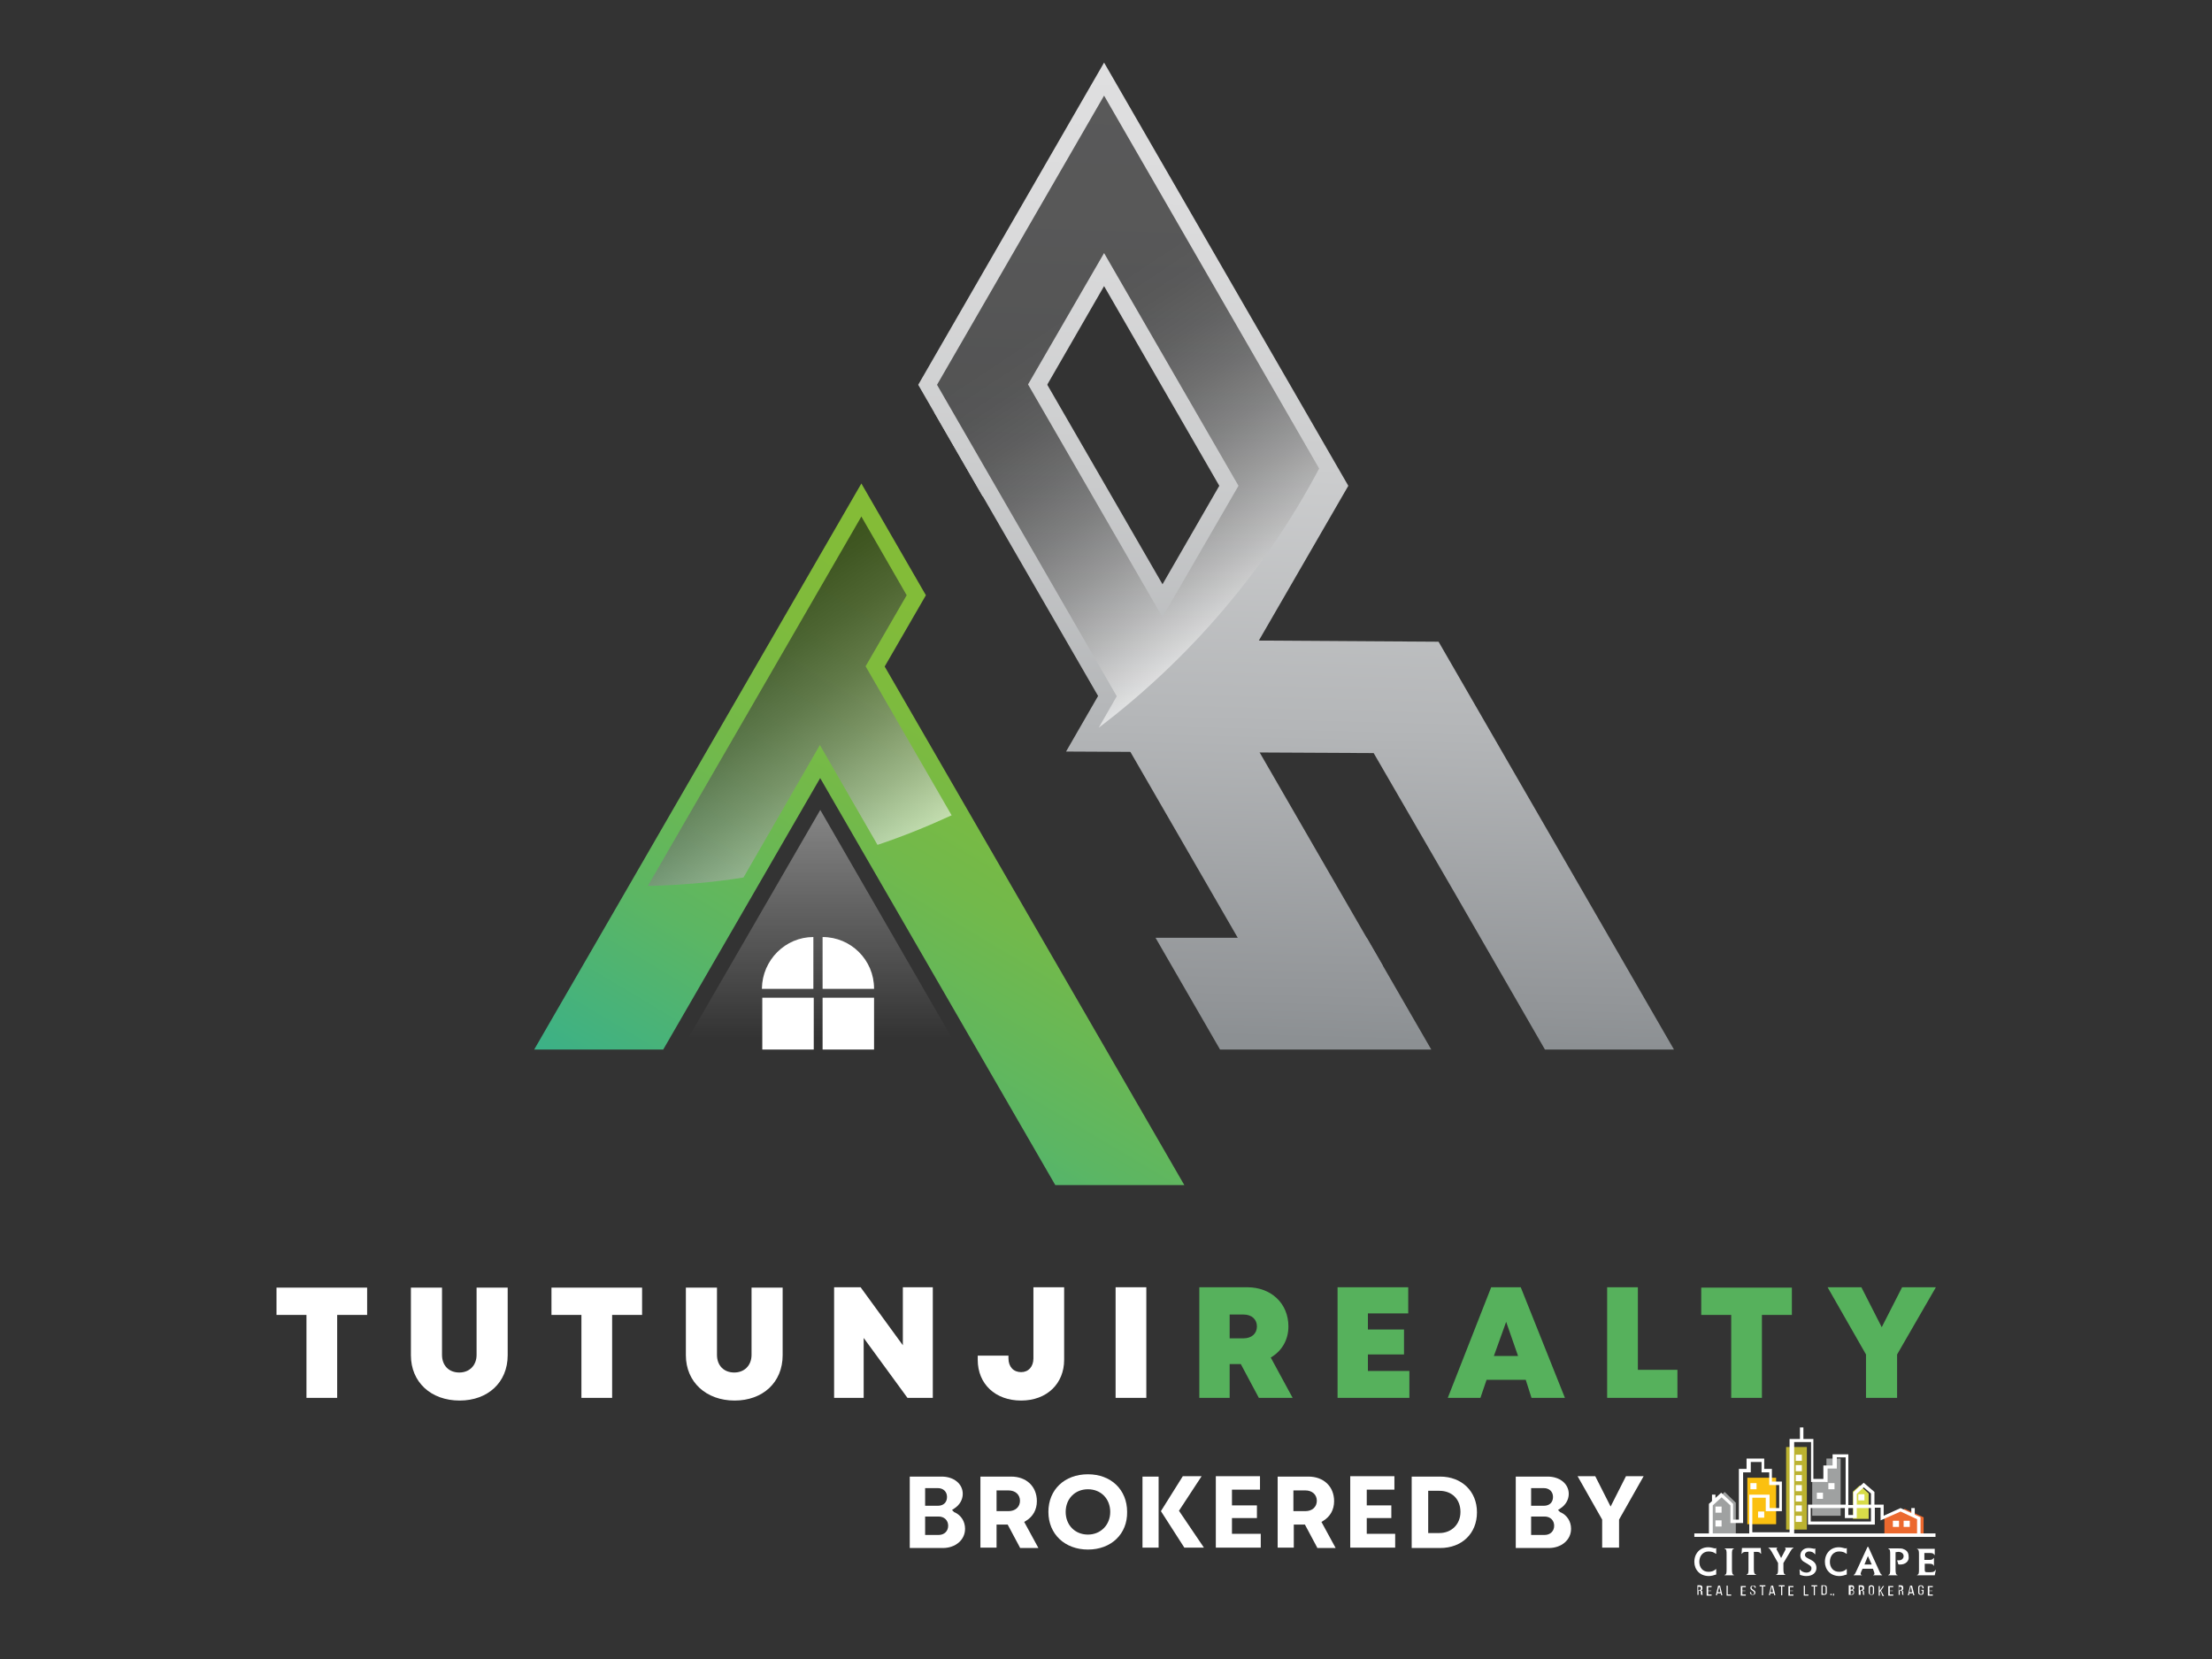 <?xml version="1.0" encoding="utf-8"?>
<!-- Generator: Adobe Illustrator 25.2.3, SVG Export Plug-In . SVG Version: 6.00 Build 0)  -->
<svg version="1.1" id="Layer_1" xmlns="http://www.w3.org/2000/svg" xmlns:xlink="http://www.w3.org/1999/xlink" x="0px" y="0px"
	 viewBox="0 0 576 432" style="enable-background:new 0 0 576 432;" xml:space="preserve">
<rect x="0" y="0" width="576" height="432" fill="#333333" stroke="none"/>
<style type="text/css">
	.st0{fill:url(#SVGID_1_);}
	.st1{fill:url(#SVGID_2_);}
	.st2{fill:url(#SVGID_3_);}
	.st3{fill:url(#SVGID_4_);}
	.st4{fill:url(#SVGID_5_);}
	.st5{opacity:0.4;}
	.st6{fill:url(#SVGID_6_);}
	.st7{fill:#FFFFFF;}
	.st8{fill:#56B15C;}
	.st9{opacity:0.6;fill:url(#SVGID_7_);}
	.st10{fill:#9FA1A1;}
	.st11{fill:#FBC010;}
	.st12{fill:#BBB230;}
	.st13{fill:#D8DC49;}
	.st14{fill:#EC692E;}
</style>
<g>
	<g>
		<g>
			<linearGradient id="SVGID_1_" gradientUnits="userSpaceOnUse" x1="299.198" y1="269.536" x2="306.442" y2="7.307">
				<stop  offset="0" style="stop-color:#8C9093"/>
				<stop  offset="3.898513e-02" style="stop-color:#929598"/>
				<stop  offset="0.311" style="stop-color:#B4B6B8"/>
				<stop  offset="0.569" style="stop-color:#CCCDCE"/>
				<stop  offset="0.805" style="stop-color:#DBDBDC"/>
				<stop  offset="1" style="stop-color:#E0E0E1"/>
			</linearGradient>
			<polygon class="st0" points="334.9,266 243.3,107.4 268.5,92.9 360.1,251.5 			"/>
			<g>
				<linearGradient id="SVGID_2_" gradientUnits="userSpaceOnUse" x1="335.19" y1="270.53" x2="342.434" y2="8.301">
					<stop  offset="0" style="stop-color:#8C9093"/>
					<stop  offset="3.898513e-02" style="stop-color:#929598"/>
					<stop  offset="0.311" style="stop-color:#B4B6B8"/>
					<stop  offset="0.569" style="stop-color:#CCCDCE"/>
					<stop  offset="0.805" style="stop-color:#DBDBDC"/>
					<stop  offset="1" style="stop-color:#E0E0E1"/>
				</linearGradient>
				<polygon class="st1" points="255.9,129.3 287.5,74.5 317.5,126.5 277.6,195.7 357.7,196.1 378.9,232.7 378.9,232.7 402.3,273.3 
					435.9,273.3 374.6,167.1 327.8,166.8 351.1,126.5 287.5,16.3 239.1,100.2 				"/>
				<linearGradient id="SVGID_3_" gradientUnits="userSpaceOnUse" x1="336.446" y1="270.565" x2="343.69" y2="8.336">
					<stop  offset="0" style="stop-color:#8C9093"/>
					<stop  offset="3.898513e-02" style="stop-color:#929598"/>
					<stop  offset="0.311" style="stop-color:#B4B6B8"/>
					<stop  offset="0.569" style="stop-color:#CCCDCE"/>
					<stop  offset="0.805" style="stop-color:#DBDBDC"/>
					<stop  offset="1" style="stop-color:#E0E0E1"/>
				</linearGradient>
				<polygon class="st2" points="317.7,273.3 372.7,273.3 355.9,244.2 300.9,244.2 				"/>
				<linearGradient id="SVGID_4_" gradientUnits="userSpaceOnUse" x1="150.959" y1="279.236" x2="234.626" y2="139.067">
					<stop  offset="0" style="stop-color:#3CB187"/>
					<stop  offset="1.121807e-02" style="stop-color:#3DB185"/>
					<stop  offset="0.291" style="stop-color:#5CB663"/>
					<stop  offset="0.556" style="stop-color:#72B94B"/>
					<stop  offset="0.799" style="stop-color:#7FBB3C"/>
					<stop  offset="1" style="stop-color:#84BC37"/>
				</linearGradient>
				<polygon class="st3" points="224.3,125.9 139.1,273.3 172.7,273.3 241.1,155 				"/>
			</g>
		</g>
		<linearGradient id="SVGID_5_" gradientUnits="userSpaceOnUse" x1="212.106" y1="315.735" x2="295.773" y2="175.565">
			<stop  offset="0" style="stop-color:#3CB187"/>
			<stop  offset="1.121807e-02" style="stop-color:#3DB185"/>
			<stop  offset="0.291" style="stop-color:#5CB663"/>
			<stop  offset="0.556" style="stop-color:#72B94B"/>
			<stop  offset="0.799" style="stop-color:#7FBB3C"/>
			<stop  offset="1" style="stop-color:#84BC37"/>
		</linearGradient>
		<polygon class="st4" points="308.4,308.6 226,166 200.8,180.5 274.8,308.6 		"/>
		<g class="st5">
			<linearGradient id="SVGID_6_" gradientUnits="userSpaceOnUse" x1="213.567" y1="211.674" x2="213.567" y2="270.47">
				<stop  offset="0" style="stop-color:#FFFFFF"/>
				<stop  offset="1" style="stop-color:#FFFFFF;stop-opacity:0"/>
			</linearGradient>
			<polygon class="st6" points="177.5,273.3 249.6,273.3 213.6,210.9 			"/>
		</g>
	</g>
	<g>
		<path class="st7" d="M95.6,342.4h-7.8V364h-8v-21.6H72v-7.1h23.6V342.4z"/>
		<path class="st7" d="M107,352.9v-17.6h8.1v17.5c0,2.8,1.8,4.6,4.5,4.6c2.6,0,4.5-1.8,4.5-4.6v-17.5h8.1v17.6
			c0,7.1-5.2,11.8-12.5,11.8C112.2,364.7,107,359.9,107,352.9z"/>
		<path class="st7" d="M167.2,342.4h-7.8V364h-8v-21.6h-7.8v-7.1h23.6V342.4z"/>
		<path class="st7" d="M178.6,352.9v-17.6h8.1v17.5c0,2.8,1.8,4.6,4.5,4.6c2.6,0,4.5-1.8,4.5-4.6v-17.5h8.1v17.6
			c0,7.1-5.2,11.8-12.5,11.8C183.9,364.7,178.6,359.9,178.6,352.9z"/>
		<path class="st7" d="M242.9,335.2V364h-6.6l-11.4-15.6V364h-7.7v-28.8h6.9l11,15.1v-15.1H242.9z"/>
		<path class="st7" d="M254.6,354.1V353h8v0.7c0,2.2,1.3,3.6,3.3,3.6c1.9,0,3.2-1.4,3.2-3.6v-18.5h8v18.9c0,6.2-4.5,10.6-11.2,10.6
			C259.2,364.7,254.6,360.4,254.6,354.1z"/>
		<path class="st7" d="M290.5,335.2h8V364h-8V335.2z"/>
		<path class="st8" d="M323.1,355.2h-2.9v8.8h-7.9v-28.8h12.5c6.2,0,10.7,4.2,10.7,10.2c0,3.5-1.7,6.4-4.6,8.1l5.7,10.5h-8.8
			L323.1,355.2z M320.2,348.5h3.6c2.2,0,3.5-1.3,3.5-3.1c0-1.8-1.3-3.1-3.5-3.1h-3.6V348.5z"/>
		<path class="st8" d="M367,357.1v6.9h-18.7v-28.8h18.4v6.8h-10.5v4.2h9.4v6.5h-9.4v4.3H367z"/>
		<path class="st8" d="M397.3,359.3h-10.2l-1.6,4.7H377l11.3-28.8h7.7l11.5,28.8h-8.7L397.3,359.3z M392.2,344.2l-3.2,8.9h6.3
			L392.2,344.2z"/>
		<path class="st8" d="M436.8,356.7v7.3h-18.3v-28.8h8v21.5H436.8z"/>
		<path class="st8" d="M466.6,342.4h-7.8V364h-8v-21.6H443v-7.1h23.6V342.4z"/>
		<path class="st8" d="M494,352.7V364h-8.1v-11.3l-10-17.5h8.8l5.3,10.4l5.3-10.4h8.8L494,352.7z"/>
	</g>
	<g>
		<path class="st7" d="M211.8,244L211.8,244v13.5h-13.4v-0.1C198.5,250,204.5,244,211.8,244z"/>
		<path class="st7" d="M214.2,244L214.2,244c7.4,0,13.4,6,13.4,13.4v0.1h-13.4V244z"/>
		<rect x="198.5" y="259.8" class="st7" width="13.4" height="13.5"/>
		<rect x="214.2" y="259.8" class="st7" width="13.4" height="13.5"/>
	</g>
	<linearGradient id="SVGID_7_" gradientUnits="userSpaceOnUse" x1="274.119" y1="197.399" x2="221.708" y2="118.074">
		<stop  offset="0" style="stop-color:#FFFFFF"/>
		<stop  offset="3.545666e-02" style="stop-color:#F0F0F0"/>
		<stop  offset="0.192" style="stop-color:#B1B1B1"/>
		<stop  offset="0.347" style="stop-color:#7B7B7B"/>
		<stop  offset="0.496" style="stop-color:#4F4F4F"/>
		<stop  offset="0.639" style="stop-color:#2D2D2D"/>
		<stop  offset="0.774" style="stop-color:#141414"/>
		<stop  offset="0.898" style="stop-color:#050505"/>
		<stop  offset="1" style="stop-color:#000000"/>
	</linearGradient>
	<path class="st9" d="M287.5,24.9L244,100.2l46.8,81.1l-4.7,8.2c23.7-18,43.4-41,57.4-67.5L287.5,24.9z M302.7,160.7l-35-60.6
		l19.8-34.2l35,60.6L302.7,160.7z M236.1,155l-11.8-20.5l-55.6,96.2c8.4-0.2,16.8-0.9,24.9-2.2l19.9-34.5l15,26
		c6.6-2.2,13-4.8,19.3-7.7l-22.4-38.8L236.1,155z"/>
	<g>
		<g>
			<polygon class="st10" points="449.1,388.5 452,391.3 452,399.6 445.6,399.6 445.8,391.7 			"/>
		</g>
		<g>
			<rect x="455" y="384.8" class="st11" width="7.5" height="12.1"/>
		</g>
		<g>
			<rect x="465.1" y="376.8" class="st12" width="5.4" height="21.5"/>
		</g>
		<g>
			<polygon class="st10" points="471.9,385.9 471.9,394.7 479.3,394.7 479.3,379.8 475.6,379.8 475.6,382 475.3,382 475.3,385.9 			
				"/>
		</g>
		<g>
			<polygon class="st13" points="484.3,386.8 486.6,388.9 486.6,395.5 482.5,395.5 482.5,388.4 			"/>
		</g>
		<g>
			<polygon class="st14" points="496,392.9 500.9,395.1 500.9,399.7 490.7,399.7 490.7,395.3 			"/>
		</g>
		<g>
			<g>
				<g>
					<path class="st7" d="M446.9,410c-0.6,0.2-1.3,0.4-1.9,0.4c-2.4,0-3.8-1.7-3.8-3.7c0-1.4,0.6-2.6,1.7-3.3c0.7-0.4,1.3-0.5,2-0.5
						c0.7,0,1.4,0.3,1.7,0.3c0.1,0,0.2,0,0.2-0.1h0.1v1.5h-0.1c-0.5-0.4-1.1-0.6-1.9-0.6c-1.4,0-2.4,1.1-2.4,2.7
						c0,1.5,0.9,2.6,2.4,2.6c0.7,0,1.4-0.2,1.9-0.7l0.1,0L446.9,410z"/>
				</g>
				<g>
					<path class="st7" d="M450.3,410.2c-0.4,0-0.9,0-1.2,0v-0.1c0.5-0.1,0.5-0.6,0.5-1.5v-3.8c0-0.9,0-1.4-0.5-1.5v-0.1
						c0.4,0,0.8,0,1.2,0c0.4,0,0.8,0,1.2,0v0.1c-0.5,0.1-0.5,0.6-0.5,1.5v3.8c0,1,0.1,1.4,0.5,1.5v0.1
						C451.2,410.2,450.8,410.2,450.3,410.2z"/>
				</g>
				<g>
					<path class="st7" d="M458.5,404.6c-0.2-0.4-0.5-0.5-1.2-0.5h-0.6v4.4c0,1,0.1,1.4,0.6,1.5v0.1c-0.4,0-0.8,0-1.3,0
						c-0.4,0-0.8,0-1.2,0v-0.1c0.5-0.1,0.5-0.6,0.5-1.5v-4.4h-0.5c-0.7,0-1,0.1-1.2,0.5h-0.1l0.1-1.5h4.9l0.1,1.5H458.5z"/>
				</g>
				<g>
					<path class="st7" d="M466.2,404l-1.8,3v1.5c0,1,0.1,1.4,0.5,1.5v0.1c-0.4,0-0.8,0-1.2,0c-0.4,0-0.8,0-1.2,0v-0.1
						c0.5-0.1,0.5-0.6,0.5-1.5v-1.5l-1.7-3c-0.3-0.5-0.5-0.8-0.8-0.9v-0.1c0.3,0,0.7,0,1,0c0.4,0,0.9,0,1.3,0v0.1
						c-0.1,0-0.2,0.1-0.2,0.2c0,0.1,0,0.2,0.1,0.3l1.1,2.1l1.1-2.1c0-0.1,0.1-0.2,0.1-0.3c0-0.1-0.1-0.2-0.2-0.2v-0.1
						c0.4,0,0.8,0,1.2,0c0.3,0,0.6,0,1,0v0.1C466.6,403.3,466.5,403.5,466.2,404z"/>
				</g>
				<g>
					<path class="st7" d="M470.4,410.4c-0.6,0-1.1-0.1-1.7-0.3l-0.1-1.4l0.1,0c0.4,0.5,1,0.8,1.7,0.8c0.7,0,1.3-0.4,1.3-1.1
						c0-0.6-0.4-0.8-2.1-1.8c-0.4-0.2-0.8-0.9-0.8-1.5c0-1.2,0.9-2,2.1-2c0.8,0,1.3,0.2,1.5,0.2c0.1,0,0.2,0,0.2-0.1h0.1v1.5h-0.1
						c-0.4-0.5-0.9-0.7-1.5-0.7c-0.6,0-1.1,0.4-1.1,0.9c0,1.2,3,1,3,3.4C473,409.5,472,410.4,470.4,410.4z"/>
				</g>
				<g>
					<path class="st7" d="M480.9,410c-0.6,0.2-1.3,0.4-1.9,0.4c-2.4,0-3.8-1.7-3.8-3.7c0-1.4,0.6-2.6,1.7-3.3c0.7-0.4,1.3-0.5,2-0.5
						c0.7,0,1.4,0.3,1.7,0.3c0.1,0,0.2,0,0.2-0.1h0.1v1.5h-0.1c-0.5-0.4-1.1-0.6-1.9-0.6c-1.4,0-2.4,1.1-2.4,2.7
						c0,1.5,0.9,2.6,2.4,2.6c0.7,0,1.4-0.2,1.9-0.7l0.1,0L480.9,410z"/>
				</g>
				<g>
					<path class="st7" d="M489.1,410.2c-0.4,0-0.9,0-1.3,0v-0.1c0.2,0,0.3-0.1,0.3-0.4c0-0.1-0.1-0.3-0.1-0.4l-0.3-0.8H485l-0.4,0.9
						c0,0.1-0.1,0.3-0.1,0.4c0,0.2,0.1,0.3,0.3,0.3v0.1c-0.4,0-0.8,0-1.2,0c-0.3,0-0.6,0-0.9,0v-0.1c0.3-0.1,0.4-0.4,0.6-0.8l3-6.5
						h0.2l3,6.6c0.2,0.4,0.3,0.6,0.6,0.7v0.1C489.7,410.2,489.4,410.2,489.1,410.2z M486.4,405.2l-0.9,2.2h1.9L486.4,405.2z"/>
				</g>
				<g>
					<path class="st7" d="M494.8,407.4c-0.2,0-0.4,0-0.5-0.1l-0.3-1l0.1,0c0.1,0,0.3,0,0.4,0c0.6,0,1.2-0.4,1.2-1.1
						c0-0.6-0.5-1.1-1.4-1.1c-0.3,0-0.5,0.1-0.7,0.1v4.4c0,1,0.1,1.5,0.5,1.5v0.1c-0.4,0-0.9,0-1.2,0c-0.4,0-0.8,0-1.2,0v-0.1
						c0.5-0.1,0.5-0.6,0.5-1.5v-3.8c0-0.9,0-1.4-0.5-1.5v-0.1h2.4c0.7,0,1.3,0,1.6,0.2c0.9,0.3,1.3,1,1.3,1.9
						C497.2,406.5,496.2,407.4,494.8,407.4z"/>
				</g>
				<g>
					<path class="st7" d="M503.8,410.2h-4.6v-0.1c0.5-0.1,0.5-0.6,0.5-1.5v-3.7c0-0.9,0-1.4-0.5-1.5v-0.1h4.6v1.6h-0.1
						c-0.2-0.4-0.5-0.5-1.2-0.5h-1.4v1.8h1.2c0.7,0,1-0.1,1.2-0.5h0.1c0,0.3,0,0.7,0,1c0,0.3,0,0.7,0,1h-0.1
						c-0.1-0.4-0.5-0.5-1.1-0.5h-1.2v1.6c0,0.6,0.2,0.6,0.8,0.6h0.7c0.8,0,1.1-0.2,1.3-0.6l0.1,0L503.8,410.2z"/>
				</g>
			</g>
			<g>
				<g>
					<path class="st7" d="M442.6,412.8c0.5,0,0.7,0.2,0.7,0.6v0.2c0,0.3-0.1,0.5-0.4,0.5c0.3,0.1,0.4,0.3,0.4,0.5v0.4
						c0,0.1,0,0.2,0.1,0.3H443c0-0.1-0.1-0.1-0.1-0.3v-0.4c0-0.3-0.2-0.4-0.4-0.4h-0.2v1.1h-0.3v-2.5H442.6z M442.5,414
						c0.3,0,0.4-0.1,0.4-0.3v-0.2c0-0.2-0.1-0.3-0.4-0.3h-0.3v0.9H442.5z"/>
				</g>
				<g>
					<path class="st7" d="M445.6,414v0.3h-0.8v0.9h0.9v0.3h-1.3v-2.5h1.3v0.3h-0.9v0.9H445.6z"/>
				</g>
				<g>
					<path class="st7" d="M447.2,414.9l-0.1,0.5h-0.3l0.6-2.5h0.5l0.6,2.5h-0.3l-0.1-0.5H447.2z M447.3,414.6h0.7l-0.3-1.5
						L447.3,414.6z"/>
				</g>
				<g>
					<path class="st7" d="M449.6,415.4v-2.5h0.3v2.3h0.9v0.3H449.6z"/>
				</g>
				<g>
					<path class="st7" d="M454.5,414v0.3h-0.8v0.9h0.9v0.3h-1.3v-2.5h1.3v0.3h-0.9v0.9H454.5z"/>
				</g>
				<g>
					<path class="st7" d="M457.2,413.4L457.2,413.4l-0.3,0.1v-0.1c0-0.2-0.1-0.4-0.4-0.4c-0.2,0-0.4,0.1-0.4,0.4c0,0.6,1,0.6,1,1.3
						c0,0.4-0.2,0.6-0.7,0.6s-0.7-0.3-0.7-0.6v-0.1h0.3v0.2c0,0.2,0.1,0.4,0.4,0.4c0.2,0,0.4-0.1,0.4-0.4c0-0.6-1-0.6-1-1.3
						c0-0.4,0.2-0.6,0.7-0.6C457,412.8,457.2,413.1,457.2,413.4z"/>
				</g>
				<g>
					<path class="st7" d="M458.8,415.4v-2.3h-0.6v-0.3h1.5v0.3h-0.6v2.3H458.8z"/>
				</g>
				<g>
					<path class="st7" d="M461,414.9l-0.1,0.5h-0.3l0.6-2.5h0.5l0.6,2.5h-0.3l-0.1-0.5H461z M461,414.6h0.7l-0.3-1.5L461,414.6z"/>
				</g>
				<g>
					<path class="st7" d="M463.8,415.4v-2.3h-0.6v-0.3h1.5v0.3h-0.6v2.3H463.8z"/>
				</g>
				<g>
					<path class="st7" d="M466.9,414v0.3h-0.8v0.9h0.9v0.3h-1.3v-2.5h1.3v0.3h-0.9v0.9H466.9z"/>
				</g>
				<g>
					<path class="st7" d="M469.7,415.4v-2.5h0.3v2.3h0.9v0.3H469.7z"/>
				</g>
				<g>
					<path class="st7" d="M472.3,415.4v-2.3h-0.6v-0.3h1.5v0.3h-0.6v2.3H472.3z"/>
				</g>
				<g>
					<path class="st7" d="M475,412.8c0.5,0,0.7,0.2,0.7,0.6v1.3c0,0.4-0.2,0.6-0.7,0.6h-0.7v-2.5H475z M475,415.1
						c0.2,0,0.4-0.1,0.4-0.4v-1.3c0-0.2-0.1-0.4-0.4-0.4h-0.4v2H475z"/>
				</g>
				<g>
					<path class="st7" d="M477.4,415.4h-0.1V415h0.3v0.3l-0.2,0.3h-0.1L477.4,415.4z"/>
				</g>
				<g>
					<path class="st7" d="M482.1,412.8c0.5,0,0.7,0.2,0.7,0.6v0.1c0,0.3-0.1,0.4-0.4,0.5c0.3,0.1,0.4,0.3,0.4,0.5v0.2
						c0,0.4-0.2,0.6-0.7,0.6h-0.7v-2.5H482.1z M482.1,413.9c0.3,0,0.4-0.1,0.4-0.3v-0.1c0-0.2-0.1-0.3-0.3-0.3h-0.3v0.8H482.1z
						 M482.2,415.1c0.3,0,0.4-0.1,0.4-0.3v-0.2c0-0.3-0.1-0.4-0.4-0.4h-0.3v1H482.2z"/>
				</g>
				<g>
					<path class="st7" d="M484.7,412.8c0.5,0,0.7,0.2,0.7,0.6v0.2c0,0.3-0.1,0.5-0.4,0.5c0.3,0.1,0.4,0.3,0.4,0.5v0.4
						c0,0.1,0,0.2,0.1,0.3h-0.3c0-0.1-0.1-0.1-0.1-0.3v-0.4c0-0.3-0.2-0.4-0.4-0.4h-0.2v1.1H484v-2.5H484.7z M484.6,414
						c0.3,0,0.4-0.1,0.4-0.3v-0.2c0-0.2-0.1-0.3-0.4-0.3h-0.3v0.9H484.6z"/>
				</g>
				<g>
					<path class="st7" d="M486.6,413.4c0-0.4,0.2-0.6,0.7-0.6c0.5,0,0.7,0.3,0.7,0.6v1.3c0,0.4-0.2,0.6-0.7,0.6
						c-0.5,0-0.7-0.3-0.7-0.6V413.4z M486.9,414.8c0,0.2,0.1,0.4,0.4,0.4c0.3,0,0.4-0.1,0.4-0.4v-1.3c0-0.2-0.1-0.4-0.4-0.4
						c-0.2,0-0.4,0.1-0.4,0.4V414.8z"/>
				</g>
				<g>
					<path class="st7" d="M489.7,414.3l-0.2,0.3v0.9h-0.3v-2.5h0.3v1.2l0.8-1.2h0.3l-0.8,1.2l0.8,1.4h-0.4L489.7,414.3z"/>
				</g>
				<g>
					<path class="st7" d="M492.9,414v0.3h-0.8v0.9h0.9v0.3h-1.3v-2.5h1.3v0.3h-0.9v0.9H492.9z"/>
				</g>
				<g>
					<path class="st7" d="M494.9,412.8c0.5,0,0.7,0.2,0.7,0.6v0.2c0,0.3-0.1,0.5-0.4,0.5c0.3,0.1,0.4,0.3,0.4,0.5v0.4
						c0,0.1,0,0.2,0.1,0.3h-0.3c0-0.1-0.1-0.1-0.1-0.3v-0.4c0-0.3-0.2-0.4-0.4-0.4h-0.2v1.1h-0.3v-2.5H494.9z M494.8,414
						c0.3,0,0.4-0.1,0.4-0.3v-0.2c0-0.2-0.1-0.3-0.4-0.3h-0.3v0.9H494.8z"/>
				</g>
				<g>
					<path class="st7" d="M497.2,414.9l-0.1,0.5h-0.3l0.6-2.5h0.5l0.6,2.5h-0.3l-0.1-0.5H497.2z M497.2,414.6h0.7l-0.3-1.5
						L497.2,414.6z"/>
				</g>
				<g>
					<path class="st7" d="M500.9,413.4v0.2h-0.3v-0.2c0-0.2-0.1-0.4-0.4-0.4c-0.2,0-0.4,0.1-0.4,0.4v1.3c0,0.2,0.1,0.4,0.4,0.4
						c0.3,0,0.4-0.1,0.4-0.4v-0.5h-0.3V414h0.6v0.7c0,0.4-0.2,0.6-0.7,0.6c-0.5,0-0.7-0.3-0.7-0.6v-1.3c0-0.4,0.2-0.6,0.7-0.6
						C500.7,412.8,500.9,413.1,500.9,413.4z"/>
				</g>
				<g>
					<path class="st7" d="M503.2,414v0.3h-0.8v0.9h0.9v0.3h-1.3v-2.5h1.3v0.3h-0.9v0.9H503.2z"/>
				</g>
				<g>
					<circle class="st7" cx="476.8" cy="415.2" r="0.2"/>
				</g>
			</g>
		</g>
		<g>
			<g>
				<rect x="441.2" y="399.3" class="st7" width="62.8" height="0.9"/>
			</g>
			<g>
				<path class="st7" d="M466.9,399.9h-11.4v-10.7h5.3v3.5h2.5v-6h-2.6v-3.3h-2v-2.7h-2.8v2.7h-2v13.2h-3.3V392l-2.3-2.1l-2.3,2.1
					v7.6H445v-8l3.2-2.9l3.1,2.9v4.1h1.5v-13.2h2v-2.7h4.6v2.7h2v3.3h2.6v7.7h-4.2V390h-3.5v9h9.7v-24.3h6.2v10.4h2.6v-3.5h2.4v-2.9
					h4.1v13.2h1.3v-3.3l2.7-2.5l2.8,2.4v3.3h2.4v2.9l4.4-2l5.2,2.4v4.5h-0.9v-4l-4.3-2l-5.2,2.3v-3.3h-1.5v4.4h-17.4v-5.2h9.8v-12.3
					h-2.3v2.9h-2.4v3.5h-4.3v-10.4h-4.4V399.9z M471.5,396.2h15.7v-3.5h-3.7v2.6h-3.1v-2.6h-8.9V396.2z M481.3,394.5h1.3v-1.8h-1.3
					V394.5z M483.5,391.8h3.7v-2.9l-1.9-1.6l-1.8,1.7V391.8z"/>
			</g>
			<g>
				<rect x="497.7" y="392.7" class="st7" width="0.9" height="2.2"/>
			</g>
			<g>
				<rect x="468.7" y="371.7" class="st7" width="0.9" height="3.4"/>
			</g>
			<g>
				<rect x="445.8" y="389.2" class="st7" width="0.9" height="2.1"/>
			</g>
		</g>
		<g>
			<rect x="446.7" y="392.3" class="st7" width="1.6" height="1.6"/>
		</g>
		<g>
			<rect x="457.8" y="393.6" class="st7" width="1.6" height="1.6"/>
		</g>
		<g>
			<rect x="455.8" y="386.2" class="st7" width="1.6" height="1.6"/>
		</g>
		<g>
			<rect x="467.6" y="394.7" class="st7" width="1.6" height="1.6"/>
		</g>
		<g>
			<rect x="467.6" y="392" class="st7" width="1.6" height="1.6"/>
		</g>
		<g>
			<rect x="467.6" y="389.4" class="st7" width="1.6" height="1.6"/>
		</g>
		<g>
			<rect x="467.6" y="386.7" class="st7" width="1.6" height="1.6"/>
		</g>
		<g>
			<rect x="473.1" y="388.7" class="st7" width="1.6" height="1.6"/>
		</g>
		<g>
			<rect x="476.1" y="386.2" class="st7" width="1.6" height="1.6"/>
		</g>
		<g>
			<rect x="483.9" y="389.1" class="st7" width="1.6" height="1.6"/>
		</g>
		<g>
			<rect x="492.9" y="396" class="st7" width="1.6" height="1.6"/>
		</g>
		<g>
			<rect x="495.7" y="396" class="st7" width="1.6" height="1.6"/>
		</g>
		<g>
			<rect x="467.6" y="384.1" class="st7" width="1.6" height="1.6"/>
		</g>
		<g>
			<rect x="467.6" y="381.5" class="st7" width="1.6" height="1.6"/>
		</g>
		<g>
			<rect x="467.6" y="378.8" class="st7" width="1.6" height="1.6"/>
		</g>
		<g>
			<rect x="446.7" y="395.9" class="st7" width="1.6" height="1.6"/>
		</g>
	</g>
	<g>
		<path class="st7" d="M236.9,403v-18.5h8.3c3.2,0,5.5,1.9,5.5,4.5c0,1.5-0.8,2.9-2.2,3.8l-0.6,0.4l0.6,0.6l0.1,0
			c1.7,0.8,2.7,2.4,2.7,4.3c0,2.9-2.5,5-5.8,5H236.9z M240.9,399.7h3.5c1.5,0,2.5-1,2.5-2.4c0-1.4-1-2.4-2.5-2.4h-3.5V399.7z
			 M240.9,392.1h3.3c1.5,0,2.4-0.9,2.4-2.3c0-1.4-1-2.3-2.4-2.3h-3.3V392.1z"/>
		<path class="st7" d="M265.6,403l-3.2-6h-2.9v6h-4.2v-18.5h8c4,0,6.7,2.6,6.7,6.4c0,2.2-1,4-2.8,5.1l-0.5,0.3l3.7,6.8H265.6z
			 M259.5,393.5h3.1c1.8,0,3-1.1,3-2.7c0-1.6-1.2-2.7-3-2.7h-3.1V393.5z"/>
		<path class="st7" d="M283.3,403.5c-6,0-10.3-4-10.3-9.8c0-5.8,4.2-9.8,10.3-9.8c6,0,10.2,4,10.2,9.8
			C293.6,399.4,289.4,403.5,283.3,403.5L283.3,403.5z M283.3,387.8c-3.4,0-5.8,2.5-5.8,5.9c0,3.4,2.4,5.9,5.8,5.9
			c3.3,0,5.8-2.5,5.8-5.9C289.1,390.3,286.7,387.8,283.3,387.8z"/>
		<path class="st7" d="M308.4,403l-6.1-9.5l5.7-9.1h4.9l-5.9,9l6.5,9.6H308.4z M297.5,403v-18.5h4.2V403H297.5z"/>
		<polygon class="st7" points="316.6,403 316.6,384.4 328.1,384.4 328.1,387.9 320.8,387.9 320.8,392 327.3,392 327.3,395.3 
			320.8,395.3 320.8,399.4 328.3,399.4 328.3,403 		"/>
		<path class="st7" d="M343,403l-3.2-6h-2.9v6h-4.2v-18.5h8c4,0,6.7,2.6,6.7,6.4c0,2.2-1,4-2.8,5.1l-0.5,0.3l3.7,6.8H343z
			 M336.8,393.5h3.1c1.8,0,3-1.1,3-2.7c0-1.6-1.2-2.7-3-2.7h-3.1V393.5z"/>
		<polygon class="st7" points="351.6,403 351.6,384.4 363.1,384.4 363.1,387.9 355.9,387.9 355.9,392 362.3,392 362.3,395.3 
			355.9,395.3 355.9,399.4 363.3,399.4 363.3,403 		"/>
		<path class="st7" d="M367.6,403v-18.5h7.4c5.6,0,9.6,3.8,9.6,9.3c0,5.5-3.9,9.3-9.6,9.3H367.6z M371.9,399.2h2.9
			c3.2,0,5.5-2.3,5.5-5.5c0-3.3-2.2-5.5-5.5-5.5h-2.9V399.2z"/>
		<path class="st7" d="M394.7,403v-18.5h8.3c3.2,0,5.5,1.9,5.5,4.5c0,1.5-0.8,2.9-2.2,3.8l-0.6,0.4l0.6,0.6l0.1,0
			c1.7,0.8,2.7,2.4,2.7,4.3c0,2.9-2.5,5-5.8,5H394.7z M398.7,399.7h3.5c1.5,0,2.5-1,2.5-2.4c0-1.4-1-2.4-2.5-2.4h-3.5V399.7z
			 M398.7,392.1h3.3c1.5,0,2.4-0.9,2.4-2.3c0-1.4-1-2.3-2.4-2.3h-3.3V392.1z"/>
		<polygon class="st7" points="417.2,403 417.2,395.7 410.8,384.4 415.4,384.4 419.4,392.3 423.4,384.4 428,384.4 421.6,395.7 
			421.6,403 		"/>
	</g>
</g>
</svg>
